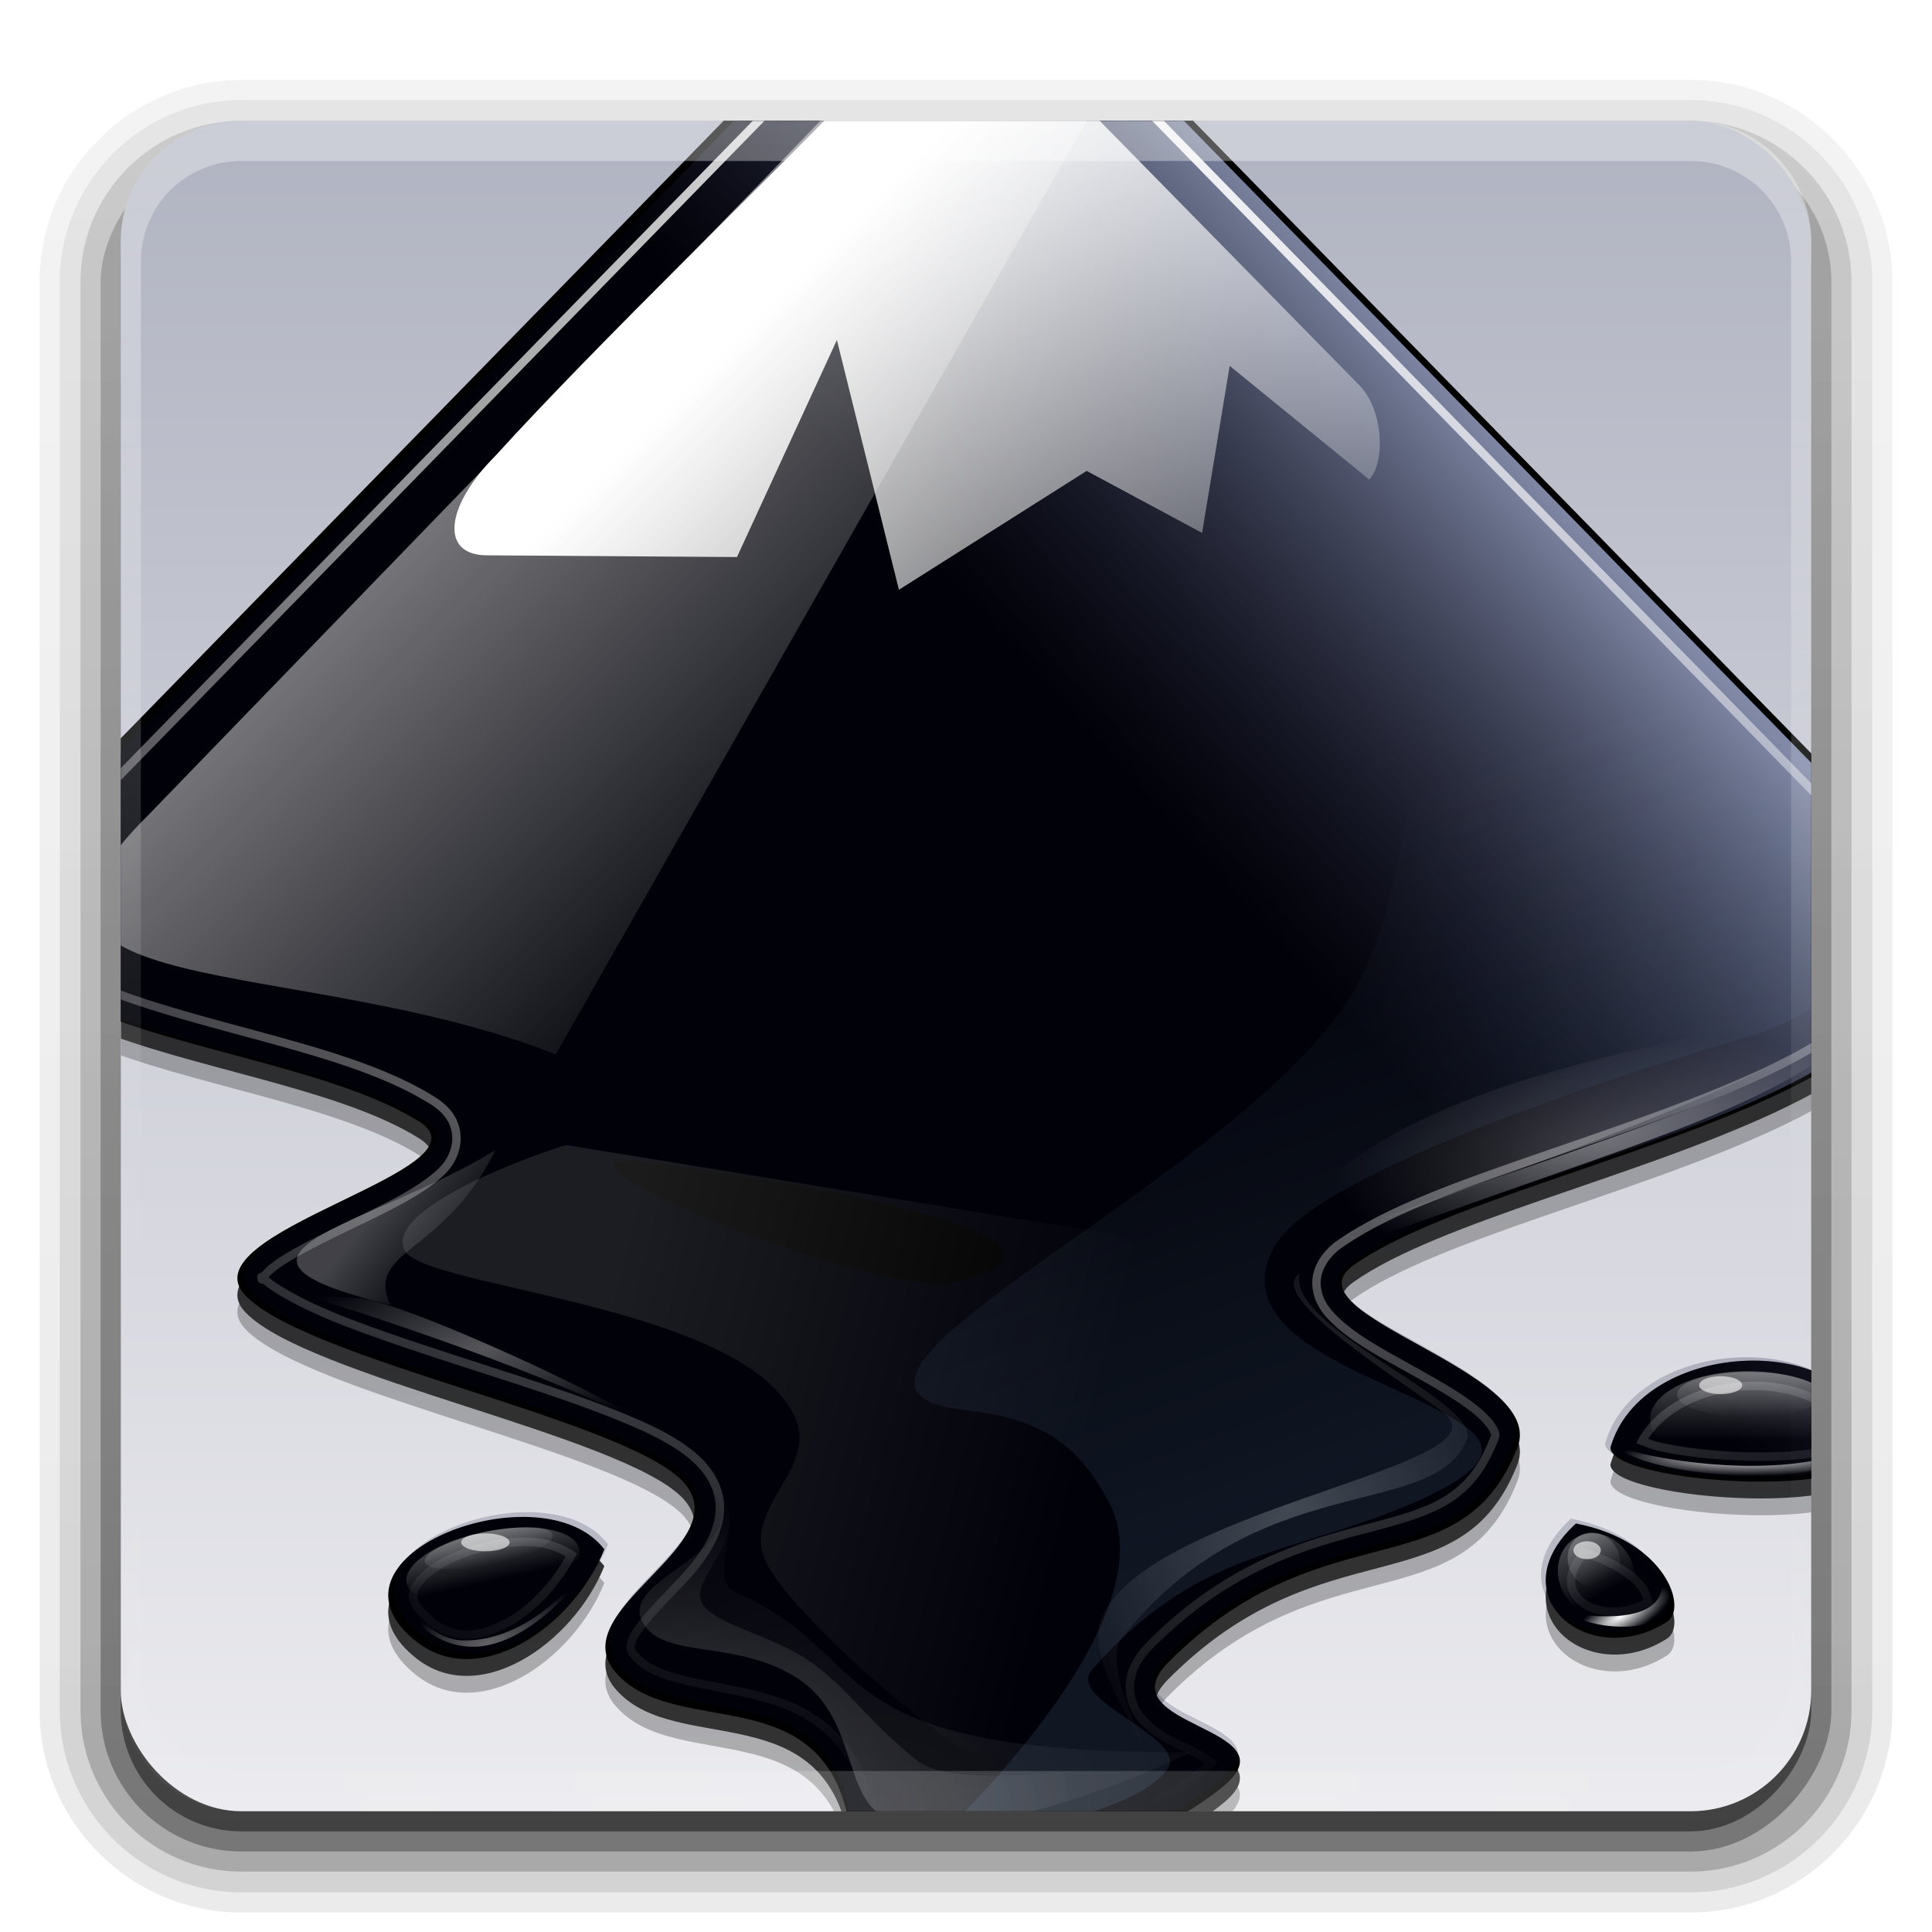 <?xml version="1.0" encoding="UTF-8" standalone="no"?>
<!-- Created with Inkscape (http://www.inkscape.org/) -->

<svg
   xmlns:dc="http://purl.org/dc/elements/1.1/"
   xmlns:cc="http://creativecommons.org/ns#"
   xmlns:rdf="http://www.w3.org/1999/02/22-rdf-syntax-ns#"
   xmlns:svg="http://www.w3.org/2000/svg"
   xmlns="http://www.w3.org/2000/svg"
   xmlns:xlink="http://www.w3.org/1999/xlink"
   xmlns:sodipodi="http://sodipodi.sourceforge.net/DTD/sodipodi-0.dtd"
   xmlns:inkscape="http://www.inkscape.org/namespaces/inkscape"
   version="1.0"
   width="96"
   height="96"
   id="svg2408"
   inkscape:version="0.48.0 r9654"
   sodipodi:docname="inkscape.svg"
   inkscape:export-filename="/home/tobias/Desktop/Faenza Fresh/apps/inkscape.png"
   inkscape:export-xdpi="45"
   inkscape:export-ydpi="45">
  <sodipodi:namedview
     pagecolor="#ffffff"
     bordercolor="#666666"
     borderopacity="1"
     objecttolerance="10"
     gridtolerance="10"
     guidetolerance="10"
     inkscape:pageopacity="0"
     inkscape:pageshadow="2"
     inkscape:window-width="767"
     inkscape:window-height="422"
     id="namedview61"
     showgrid="false"
     inkscape:zoom="1.90198"
     inkscape:cx="-45.460644"
     inkscape:cy="66.880769"
     inkscape:window-x="402"
     inkscape:window-y="573"
     inkscape:window-maximized="0"
     inkscape:current-layer="svg2408" />
  <defs
     id="defs2410">
    <linearGradient
       id="linearGradient4085">
      <stop
         id="stop4087"
         style="stop-color:#782121;stop-opacity:1"
         offset="0" />
      <stop
         id="stop4089"
         style="stop-color:#782121;stop-opacity:0"
         offset="1" />
    </linearGradient>
    <linearGradient
       id="linearGradient3694">
      <stop
         id="stop3696"
         style="stop-color:#e6e6e6;stop-opacity:1"
         offset="0" />
      <stop
         id="stop3698"
         style="stop-color:#f5f5f5;stop-opacity:1"
         offset="1" />
    </linearGradient>
    <linearGradient
       id="linearGradient3688">
      <stop
         id="stop3690"
         style="stop-color:#ebebef;stop-opacity:1;"
         offset="0" />
      <stop
         id="stop3692"
         style="stop-color:#b0b3c1;stop-opacity:1;"
         offset="1" />
    </linearGradient>
    <linearGradient
       x1="45.448"
       y1="92.54"
       x2="45.448"
       y2="7.017"
       id="ButtonShadow"
       gradientUnits="userSpaceOnUse"
       gradientTransform="scale(1.006,0.994)">
      <stop
         id="stop3750"
         style="stop-color:#000000;stop-opacity:1"
         offset="0" />
      <stop
         id="stop3752"
         style="stop-color:#000000;stop-opacity:0.588"
         offset="1" />
    </linearGradient>
    <linearGradient
       id="linearGradient3737">
      <stop
         id="stop3739"
         style="stop-color:#ffffff;stop-opacity:1"
         offset="0" />
      <stop
         id="stop3741"
         style="stop-color:#ffffff;stop-opacity:0"
         offset="1" />
    </linearGradient>
    <filter
       color-interpolation-filters="sRGB"
       id="filter3174">
      <feGaussianBlur
         id="feGaussianBlur3176"
         stdDeviation="1.71" />
    </filter>
    <linearGradient
       x1="36.357"
       y1="6"
       x2="36.357"
       y2="63.893"
       id="linearGradient3188"
       xlink:href="#linearGradient3737"
       gradientUnits="userSpaceOnUse" />
    <filter
       x="-0.192"
       y="-0.192"
       width="1.384"
       height="1.384"
       color-interpolation-filters="sRGB"
       id="filter3794">
      <feGaussianBlur
         id="feGaussianBlur3796"
         stdDeviation="5.28" />
    </filter>
    <linearGradient
       x1="48"
       y1="20.221"
       x2="48"
       y2="138.661"
       id="linearGradient3613"
       xlink:href="#linearGradient3737"
       gradientUnits="userSpaceOnUse" />
    <radialGradient
       cx="48"
       cy="90.172"
       r="42"
       fx="48"
       fy="90.172"
       id="radialGradient3619"
       xlink:href="#linearGradient3737"
       gradientUnits="userSpaceOnUse"
       gradientTransform="matrix(1.157,0,0,0.996,-7.551,0.197)" />
    <clipPath
       id="clipPath3613">
      <rect
         width="84"
         height="84"
         rx="6"
         ry="6"
         x="6"
         y="6"
         id="rect3615"
         style="fill:#ffffff;fill-opacity:1;fill-rule:nonzero;stroke:none" />
    </clipPath>
    <linearGradient
       x1="48"
       y1="90"
       x2="48"
       y2="5.988"
       id="linearGradient3617"
       xlink:href="#linearGradient3688"
       gradientUnits="userSpaceOnUse" />
    <linearGradient
       x1="45.448"
       y1="92.54"
       x2="45.448"
       y2="7.017"
       id="ButtonShadow-0"
       gradientUnits="userSpaceOnUse"
       gradientTransform="matrix(1.006,0,0,0.994,100,0)">
      <stop
         id="stop3750-8"
         style="stop-color:#000000;stop-opacity:1"
         offset="0" />
      <stop
         id="stop3752-5"
         style="stop-color:#000000;stop-opacity:0.588"
         offset="1" />
    </linearGradient>
    <linearGradient
       x1="32.251"
       y1="6.132"
       x2="32.251"
       y2="90.239"
       id="linearGradient3780"
       xlink:href="#ButtonShadow-0"
       gradientUnits="userSpaceOnUse"
       gradientTransform="matrix(1.024,0,0,1.012,-1.143,-98.071)" />
    <linearGradient
       x1="32.251"
       y1="6.132"
       x2="32.251"
       y2="90.239"
       id="linearGradient3772"
       xlink:href="#ButtonShadow-0"
       gradientUnits="userSpaceOnUse"
       gradientTransform="matrix(1.024,0,0,1.012,-1.143,-98.071)" />
    <linearGradient
       x1="32.251"
       y1="6.132"
       x2="32.251"
       y2="90.239"
       id="linearGradient3725"
       xlink:href="#ButtonShadow-0"
       gradientUnits="userSpaceOnUse"
       gradientTransform="matrix(1.024,0,0,1.012,-1.143,-98.071)" />
    <linearGradient
       x1="32.251"
       y1="6.132"
       x2="32.251"
       y2="90.239"
       id="linearGradient3721"
       xlink:href="#ButtonShadow-0"
       gradientUnits="userSpaceOnUse"
       gradientTransform="translate(0,-97)" />
    <linearGradient
       x1="32.251"
       y1="6.132"
       x2="32.251"
       y2="90.239"
       id="linearGradient3026"
       xlink:href="#ButtonShadow-0"
       gradientUnits="userSpaceOnUse"
       gradientTransform="matrix(1.024,0,0,1.012,-1.143,-98.071)" />
    <linearGradient
       x1="-73.494"
       y1="72.699"
       x2="-50.244"
       y2="159.476"
       id="linearGradient4018"
       xlink:href="#linearGradient3694"
       gradientUnits="userSpaceOnUse"
       gradientTransform="matrix(0.591,-0.158,-0.158,-0.591,103.354,108.3)" />
    <linearGradient
       x1="-73.494"
       y1="72.699"
       x2="-50.244"
       y2="159.476"
       id="linearGradient4071"
       xlink:href="#linearGradient3694"
       gradientUnits="userSpaceOnUse"
       gradientTransform="matrix(0.591,-0.158,-0.158,-0.591,103.354,109.3)" />
    <linearGradient
       x1="58"
       y1="19"
       x2="58"
       y2="120"
       id="linearGradient4091"
       xlink:href="#linearGradient4085"
       gradientUnits="userSpaceOnUse" />
    <linearGradient
       gradientTransform="translate(-130.166,-83.353)"
       gradientUnits="userSpaceOnUse"
       xlink:href="#linearGradient10981-3-9"
       id="linearGradient1539"
       y2="144.5"
       x2="153.7"
       y1="217.5"
       x1="180.813" />
    <filter
       color-interpolation-filters="sRGB"
       id="filter10997-7-2">
      <feGaussianBlur
         inkscape:collect="always"
         stdDeviation="2.77"
         id="feGaussianBlur10999-0-7" />
    </filter>
    <linearGradient
       id="linearGradient10981-3-9">
      <stop
         offset="0"
         style="stop-color:#729fcf;stop-opacity:1"
         id="stop10983-2-0" />
      <stop
         offset="1"
         style="stop-color:#729fcf;stop-opacity:0"
         id="stop10985-3-7" />
    </linearGradient>
    <linearGradient
       gradientTransform="matrix(0.493,0,0,0.493,-6,-9.723)"
       gradientUnits="userSpaceOnUse"
       xlink:href="#WhiteTransparent-3"
       id="linearGradient5822-7"
       y2="187.66"
       x2="82.754"
       y1="180.476"
       x1="73.712" />
    <filter
       color-interpolation-filters="sRGB"
       id="filter5845-5">
      <feGaussianBlur
         inkscape:collect="always"
         stdDeviation="1.241"
         id="feGaussianBlur5847-5" />
    </filter>
    <linearGradient
       id="linearGradient5805-9">
      <stop
         offset="0"
         style="stop-color:#ffffff;stop-opacity:1"
         id="stop5807-4" />
      <stop
         offset="1"
         style="stop-color:#ffffff;stop-opacity:0"
         id="stop5809-9" />
    </linearGradient>
    <radialGradient
       gradientTransform="matrix(1.352,0,0,1.718,-63.706,-153.956)"
       gradientUnits="userSpaceOnUse"
       xlink:href="#linearGradient5805-9"
       id="radialGradient5811-3"
       fy="214.551"
       fx="181.227"
       r="22.466"
       cy="214.551"
       cx="181.227" />
    <linearGradient
       id="linearGradient5793-9">
      <stop
         offset="0"
         style="stop-color:#eeeeec;stop-opacity:1"
         id="stop5795-5" />
      <stop
         offset="1"
         style="stop-color:#eeeeec;stop-opacity:0"
         id="stop5797-4" />
    </linearGradient>
    <linearGradient
       gradientTransform="matrix(0.885,0,0,0.885,5.177,9.229)"
       gradientUnits="userSpaceOnUse"
       xlink:href="#linearGradient5793-9"
       id="linearGradient5801-2"
       y2="84.48"
       x2="53.632"
       y1="76.246"
       x1="57.225" />
    <filter
       color-interpolation-filters="sRGB"
       id="filter5983-8"
       x="-0.083"
       width="1.165"
       y="-0.122"
       height="1.245">
      <feGaussianBlur
         inkscape:collect="always"
         stdDeviation="3.687"
         id="feGaussianBlur5985-3" />
    </filter>
    <linearGradient
       id="linearGradient5899-9">
      <stop
         offset="0"
         style="stop-color:#ffffff;stop-opacity:1"
         id="stop5901-9" />
      <stop
         offset="1"
         style="stop-color:#ffffff;stop-opacity:0"
         id="stop5903-3" />
    </linearGradient>
    <linearGradient
       gradientUnits="userSpaceOnUse"
       xlink:href="#linearGradient5899-9"
       id="linearGradient5905-4"
       y2="223.5"
       x2="153.5"
       y1="208.164"
       x1="95.5" />
    <filter
       color-interpolation-filters="sRGB"
       id="filter9298-4">
      <feGaussianBlur
         inkscape:collect="always"
         stdDeviation="0.326"
         id="feGaussianBlur9300-4" />
    </filter>
    <linearGradient
       id="linearGradient9286-3">
      <stop
         offset="0"
         style="stop-color:#ffffff;stop-opacity:1"
         id="stop9288-9" />
      <stop
         offset="1"
         style="stop-color:#ffffff;stop-opacity:0"
         id="stop9290-2" />
    </linearGradient>
    <radialGradient
       gradientTransform="matrix(1.722,0,0,1.695,-49.395,-14.078)"
       gradientUnits="userSpaceOnUse"
       xlink:href="#linearGradient9286-3"
       id="radialGradient11553-3"
       fy="21.226"
       fx="68.4"
       r="54.783"
       cy="21.226"
       cx="68.4" />
    <filter
       color-interpolation-filters="sRGB"
       id="filter9068-2"
       x="-0.076"
       width="1.152"
       y="-0.166"
       height="1.331">
      <feGaussianBlur
         inkscape:collect="always"
         stdDeviation="0.665"
         id="feGaussianBlur9070-7" />
    </filter>
    <linearGradient
       id="linearGradient9040-4">
      <stop
         offset="0"
         style="stop-color:#ffffff;stop-opacity:1"
         id="stop9042-3" />
      <stop
         offset="1"
         style="stop-color:#ffffff;stop-opacity:0"
         id="stop9044-7" />
    </linearGradient>
    <radialGradient
       gradientTransform="matrix(1.185,-0.328,0.123,0.443,-45.068,152.922)"
       gradientUnits="userSpaceOnUse"
       xlink:href="#linearGradient9040-4"
       id="radialGradient9046-1"
       fy="230.836"
       fx="90.281"
       r="10.469"
       cy="230.836"
       cx="90.281" />
    <linearGradient
       gradientUnits="userSpaceOnUse"
       xlink:href="#linearGradient8866-0"
       id="linearGradient9025-1"
       y2="200.071"
       x2="231.376"
       y1="195.621"
       x1="231.376" />
    <linearGradient
       gradientUnits="userSpaceOnUse"
       xlink:href="#linearGradient8866-0"
       id="linearGradient9023-6"
       y2="201.5"
       x2="231.75"
       y1="195.188"
       x1="231.625" />
    <linearGradient
       id="linearGradient8998-5">
      <stop
         offset="0"
         style="stop-color:#ffffff;stop-opacity:0.33"
         id="stop9000-9" />
      <stop
         offset="1"
         style="stop-color:#ffffff;stop-opacity:0"
         id="stop9002-5" />
    </linearGradient>
    <radialGradient
       gradientTransform="matrix(1,0,0,0.407,0,115.76)"
       gradientUnits="userSpaceOnUse"
       xlink:href="#linearGradient8998-5"
       id="radialGradient9004-6"
       fy="187.869"
       fx="89.875"
       r="22.75"
       cy="187.869"
       cx="89.875" />
    <radialGradient
       gradientTransform="matrix(1,0,0,0.148,0,174.569)"
       gradientUnits="userSpaceOnUse"
       xlink:href="#linearGradient8916-4"
       id="radialGradient8994-0"
       fy="204.832"
       fx="228.219"
       r="14.094"
       cy="204.832"
       cx="228.219" />
    <linearGradient
       gradientUnits="userSpaceOnUse"
       xlink:href="#linearGradient8866-0"
       id="linearGradient8992-2"
       y2="200.071"
       x2="231.376"
       y1="195.621"
       x1="231.376" />
    <linearGradient
       gradientUnits="userSpaceOnUse"
       xlink:href="#linearGradient8866-0"
       id="linearGradient8990-4"
       y2="201.5"
       x2="231.75"
       y1="195.188"
       x1="231.625" />
    <filter
       color-interpolation-filters="sRGB"
       id="filter8980-1"
       x="-0.07"
       width="1.14"
       y="-0.473"
       height="1.946">
      <feGaussianBlur
         inkscape:collect="always"
         stdDeviation="0.821"
         id="feGaussianBlur8982-9" />
    </filter>
    <linearGradient
       id="linearGradient8916-4">
      <stop
         offset="0"
         style="stop-color:#ffffff;stop-opacity:1"
         id="stop8918-9" />
      <stop
         offset="1"
         style="stop-color:#ffffff;stop-opacity:0"
         id="stop8920-9" />
    </linearGradient>
    <radialGradient
       gradientTransform="matrix(1,0,0,0.148,0,174.569)"
       gradientUnits="userSpaceOnUse"
       xlink:href="#linearGradient8916-4"
       id="radialGradient8922-9"
       fy="204.832"
       fx="228.219"
       r="14.094"
       cy="204.832"
       cx="228.219" />
    <filter
       color-interpolation-filters="sRGB"
       id="filter8906-3"
       x="-0.085"
       width="1.171"
       y="-0.278"
       height="1.556">
      <feGaussianBlur
         inkscape:collect="always"
         stdDeviation="0.565"
         id="feGaussianBlur8908-7" />
    </filter>
    <linearGradient
       gradientUnits="userSpaceOnUse"
       xlink:href="#linearGradient8866-0"
       id="linearGradient8910-3"
       y2="200.071"
       x2="231.376"
       y1="195.621"
       x1="231.376" />
    <linearGradient
       id="linearGradient8866-0">
      <stop
         offset="0"
         style="stop-color:#ffffff;stop-opacity:1"
         id="stop8868-3" />
      <stop
         offset="1"
         style="stop-color:#ffffff;stop-opacity:0"
         id="stop8870-0" />
    </linearGradient>
    <linearGradient
       gradientUnits="userSpaceOnUse"
       xlink:href="#linearGradient8866-0"
       id="linearGradient8912-9"
       y2="201.5"
       x2="231.75"
       y1="195.188"
       x1="231.625" />
    <filter
       color-interpolation-filters="sRGB"
       id="filter8764-9"
       x="-0.074"
       width="1.149"
       y="-0.175"
       height="1.351">
      <feGaussianBlur
         inkscape:collect="always"
         stdDeviation="2.12"
         id="feGaussianBlur8766-2" />
    </filter>
    <radialGradient
       gradientTransform="matrix(1,0,0,0.423,0,97.164)"
       gradientUnits="userSpaceOnUse"
       xlink:href="#linearGradient8738-4"
       id="radialGradient8768-6"
       fy="182.082"
       fx="217.5"
       r="34.25"
       cy="182.082"
       cx="217.5" />
    <linearGradient
       id="linearGradient8738-4">
      <stop
         offset="0"
         style="stop-color:#ffffff;stop-opacity:1"
         id="stop8740-8" />
      <stop
         offset="1"
         style="stop-color:#ffffff;stop-opacity:0"
         id="stop8742-4" />
    </linearGradient>
    <radialGradient
       gradientTransform="matrix(1,0,0,0.423,0,97.164)"
       gradientUnits="userSpaceOnUse"
       xlink:href="#linearGradient8738-4"
       id="radialGradient8744-9"
       fy="168.5"
       fx="210.25"
       r="34.25"
       cy="168.5"
       cx="210.25" />
    <filter
       color-interpolation-filters="sRGB"
       id="filter8732-3"
       x="-0.078"
       width="1.156"
       y="-0.114"
       height="1.228">
      <feGaussianBlur
         inkscape:collect="always"
         stdDeviation="1.958"
         id="feGaussianBlur8734-5" />
    </filter>
    <radialGradient
       gradientTransform="matrix(2.003,0,0,1.341,-132.875,-95.166)"
       gradientUnits="userSpaceOnUse"
       xlink:href="#linearGradient8568-7"
       id="radialGradient8574-0"
       fy="251.994"
       fx="132.444"
       r="30.6"
       cy="251.994"
       cx="132.444" />
    <linearGradient
       id="linearGradient8568-7">
      <stop
         offset="0"
         style="stop-color:#ffffff;stop-opacity:1"
         id="stop8570-9" />
      <stop
         offset="1"
         style="stop-color:#ffffff;stop-opacity:0"
         id="stop8572-1" />
    </linearGradient>
    <radialGradient
       gradientTransform="matrix(1.57,0,0,1.051,-75.5,-22.096)"
       gradientUnits="userSpaceOnUse"
       xlink:href="#linearGradient8568-7"
       id="radialGradient9177-1"
       fy="250.897"
       fx="116.31"
       r="30.6"
       cy="250.897"
       cx="116.31" />
    <linearGradient
       gradientUnits="userSpaceOnUse"
       xlink:href="#WhiteTransparent-3"
       id="IcecapTip-0"
       y2="50"
       x2="90"
       y1="20"
       x1="60" />
    <linearGradient
       gradientUnits="userSpaceOnUse"
       id="WhiteTransparent-3">
      <stop
         offset="0"
         style="stop-color:#ffffff;stop-opacity:1"
         id="stop7606-1" />
      <stop
         offset="1"
         style="stop-color:#ffffff;stop-opacity:0"
         id="stop7608-8" />
    </linearGradient>
    <linearGradient
       gradientTransform="matrix(1.009,0,0,1.009,-0.389,-0.383)"
       gradientUnits="userSpaceOnUse"
       xlink:href="#WhiteTransparent-3"
       id="shinySpecular-0"
       y2="60"
       x2="58"
       y1="35"
       x1="33" />
    <filter
       color-interpolation-filters="sRGB"
       id="filter8490-0">
      <feGaussianBlur
         inkscape:collect="always"
         stdDeviation="2.416"
         id="feGaussianBlur8492-5" />
    </filter>
    <clipPath
       id="clipPath9086-1">
      <use
         xlink:href="#outline1"
         height="300"
         width="400"
         y="0"
         x="0"
         style="opacity:0.25;fill:#ffffff;fill-opacity:1"
         id="use9088-0"
         transform="translate(1.0095461e-6,0)" />
    </clipPath>
    <linearGradient
       gradientUnits="userSpaceOnUse"
       id="linearGradient5785-8">
      <stop
         offset="0"
         style="stop-color:#c0cdf9;stop-opacity:1"
         id="stop5787-7" />
      <stop
         offset="1"
         style="stop-color:#07092d;stop-opacity:0.288"
         id="stop5789-3" />
    </linearGradient>
    <linearGradient
       gradientUnits="userSpaceOnUse"
       xlink:href="#linearGradient5785-8"
       id="linearGradient9175-3"
       y2="40"
       x2="60"
       y1="20"
       x1="82.119" />
    <filter
       color-interpolation-filters="sRGB"
       id="filter6031-0">
      <feGaussianBlur
         inkscape:collect="always"
         stdDeviation="3.49"
         id="feGaussianBlur6033-8" />
    </filter>
    <filter
       color-interpolation-filters="sRGB"
       id="filter6017-3">
      <feGaussianBlur
         inkscape:collect="always"
         stdDeviation="0.805"
         id="feGaussianBlur6019-9" />
    </filter>
    <filter
       color-interpolation-filters="sRGB"
       id="filter8490">
      <feGaussianBlur
         inkscape:collect="always"
         stdDeviation="2.416"
         id="feGaussianBlur8492" />
    </filter>
    <linearGradient
       gradientUnits="userSpaceOnUse"
       id="linearGradient5785">
      <stop
         offset="0"
         style="stop-color:#c0cdf9;stop-opacity:1"
         id="stop5787" />
      <stop
         offset="1"
         style="stop-color:#07092d;stop-opacity:0.288"
         id="stop5789" />
    </linearGradient>
    <linearGradient
       gradientUnits="userSpaceOnUse"
       xlink:href="#linearGradient5785"
       id="linearGradient9175"
       y2="40"
       x2="60"
       y1="20"
       x1="82.119" />
    <clipPath
       id="clipoutline1">
      <path
         id="outline1"
         d="M 54.1,12.5 12.9,54.7 C -2.7,70.3 23,69 32.3,74.9 36.6,77.7 18.5,81.3 22.2,85 c 3.6,3.7 21.7,7.1 25.3,10.7 3.6,3.7 -7.3,7.6 -3.7,11.3 3.5,3.7 11.9,0.2 13.4,8.6 1.1,6.2 15.4,3.1 21.8,-2.2 4,-3.4 -6.9,-3.4 -3.3,-7.1 9,-9.1 17,-4.1 20.3,-12.5 1.8,-4.5 -13.6,-7.7 -9.5,-10.6 9.8,-6.9 45.8,-10.4 29.2,-27 L 73,12.5 c -5.3,-5 -14,-5 -18.9,0 z m -9.9,64.7 c 0.9,0 30.8,4 19.3,7.1 -4.4,1.2 -24.6,-7.1 -19.3,-7.1 z m 57.2,16.6 c 0,2.1 16.3,3.3 15.4,-0.5 -1.3,-6.4 -13.6,-5.9 -15.4,0.5 z m -69.5,11.1 c 3.7,3.2 9.3,-0.7 11.1,-5.2 -3.6,-4.7 -16.9,0.3 -11.1,5.2 z m 67.5,-6.7 c -4.6,4.2 0.8,8.6 5.3,5.7 1.2,-0.8 -0.1,-4.7 -5.3,-5.7 z" />
    </clipPath>
    <linearGradient
       gradientUnits="userSpaceOnUse"
       xlink:href="#WhiteTransparent"
       id="sideSpecular"
       y2="40"
       x2="60"
       y1="20"
       x1="80" />
    <linearGradient
       gradientUnits="userSpaceOnUse"
       xlink:href="#WhiteTransparent"
       id="liquidSpecular"
       y2="76"
       x2="0"
       y1="128"
       x1="0" />
    <linearGradient
       gradientUnits="userSpaceOnUse"
       id="WhiteTransparent">
      <stop
         offset="0"
         style="stop-color:#ffffff;stop-opacity:1"
         id="stop7" />
      <stop
         offset="1"
         style="stop-color:#ffffff;stop-opacity:0"
         id="stop9" />
    </linearGradient>
    <linearGradient
       inkscape:collect="always"
       xlink:href="#linearGradient5785-8"
       id="linearGradient3372"
       gradientUnits="userSpaceOnUse"
       x1="82.119"
       y1="20"
       x2="60"
       y2="40" />
    <linearGradient
       inkscape:collect="always"
       xlink:href="#WhiteTransparent-3"
       id="linearGradient3374"
       gradientUnits="userSpaceOnUse"
       gradientTransform="matrix(1.009,0,0,1.009,-0.389,-0.383)"
       x1="33"
       y1="35"
       x2="58"
       y2="60" />
    <radialGradient
       inkscape:collect="always"
       xlink:href="#linearGradient8568-7"
       id="radialGradient3378"
       gradientUnits="userSpaceOnUse"
       gradientTransform="matrix(1.57,0,0,1.051,-75.5,-22.096)"
       cx="116.31"
       cy="250.897"
       fx="116.31"
       fy="250.897"
       r="30.6" />
    <radialGradient
       inkscape:collect="always"
       xlink:href="#linearGradient8568-7"
       id="radialGradient3380"
       gradientUnits="userSpaceOnUse"
       gradientTransform="matrix(2.003,0,0,1.341,-132.875,-95.166)"
       cx="132.444"
       cy="251.994"
       fx="132.444"
       fy="251.994"
       r="30.6" />
    <radialGradient
       inkscape:collect="always"
       xlink:href="#linearGradient8738-4"
       id="radialGradient3382"
       gradientUnits="userSpaceOnUse"
       gradientTransform="matrix(1,0,0,0.423,0,97.164)"
       cx="210.25"
       cy="168.5"
       fx="210.25"
       fy="168.5"
       r="34.25" />
    <radialGradient
       inkscape:collect="always"
       xlink:href="#linearGradient8738-4"
       id="radialGradient3384"
       gradientUnits="userSpaceOnUse"
       gradientTransform="matrix(1,0,0,0.423,0,97.164)"
       cx="217.5"
       cy="182.082"
       fx="217.5"
       fy="182.082"
       r="34.25" />
    <linearGradient
       inkscape:collect="always"
       xlink:href="#linearGradient8866-0"
       id="linearGradient3386"
       gradientUnits="userSpaceOnUse"
       x1="231.625"
       y1="195.188"
       x2="231.75"
       y2="201.5" />
    <linearGradient
       inkscape:collect="always"
       xlink:href="#linearGradient8866-0"
       id="linearGradient3388"
       gradientUnits="userSpaceOnUse"
       x1="231.376"
       y1="195.621"
       x2="231.376"
       y2="200.071" />
    <radialGradient
       inkscape:collect="always"
       xlink:href="#linearGradient8916-4"
       id="radialGradient3390"
       gradientUnits="userSpaceOnUse"
       gradientTransform="matrix(1,0,0,0.148,0,174.569)"
       cx="228.219"
       cy="204.832"
       fx="228.219"
       fy="204.832"
       r="14.094" />
    <linearGradient
       inkscape:collect="always"
       xlink:href="#linearGradient8866-0"
       id="linearGradient3392"
       gradientUnits="userSpaceOnUse"
       x1="231.625"
       y1="195.188"
       x2="231.75"
       y2="201.5" />
    <linearGradient
       inkscape:collect="always"
       xlink:href="#linearGradient8866-0"
       id="linearGradient3394"
       gradientUnits="userSpaceOnUse"
       x1="231.376"
       y1="195.621"
       x2="231.376"
       y2="200.071" />
    <radialGradient
       inkscape:collect="always"
       xlink:href="#linearGradient8916-4"
       id="radialGradient3396"
       gradientUnits="userSpaceOnUse"
       gradientTransform="matrix(1,0,0,0.148,0,174.569)"
       cx="228.219"
       cy="204.832"
       fx="228.219"
       fy="204.832"
       r="14.094" />
    <radialGradient
       inkscape:collect="always"
       xlink:href="#linearGradient8998-5"
       id="radialGradient3398"
       gradientUnits="userSpaceOnUse"
       gradientTransform="matrix(1,0,0,0.407,0,115.76)"
       cx="89.875"
       cy="187.869"
       fx="89.875"
       fy="187.869"
       r="22.75" />
    <linearGradient
       inkscape:collect="always"
       xlink:href="#linearGradient8866-0"
       id="linearGradient3400"
       gradientUnits="userSpaceOnUse"
       x1="231.625"
       y1="195.188"
       x2="231.75"
       y2="201.5" />
    <linearGradient
       inkscape:collect="always"
       xlink:href="#linearGradient8866-0"
       id="linearGradient3402"
       gradientUnits="userSpaceOnUse"
       x1="231.376"
       y1="195.621"
       x2="231.376"
       y2="200.071" />
    <radialGradient
       inkscape:collect="always"
       xlink:href="#linearGradient9040-4"
       id="radialGradient3404"
       gradientUnits="userSpaceOnUse"
       gradientTransform="matrix(1.185,-0.328,0.123,0.443,-45.068,152.922)"
       cx="90.281"
       cy="230.836"
       fx="90.281"
       fy="230.836"
       r="10.469" />
    <radialGradient
       inkscape:collect="always"
       xlink:href="#linearGradient9286-3"
       id="radialGradient3406"
       gradientUnits="userSpaceOnUse"
       gradientTransform="matrix(1.722,0,0,1.695,-49.395,-14.078)"
       cx="68.4"
       cy="21.226"
       fx="68.4"
       fy="21.226"
       r="54.783" />
    <linearGradient
       inkscape:collect="always"
       xlink:href="#linearGradient5899-9"
       id="linearGradient3408"
       gradientUnits="userSpaceOnUse"
       x1="95.5"
       y1="208.164"
       x2="153.5"
       y2="223.5" />
    <radialGradient
       inkscape:collect="always"
       xlink:href="#linearGradient5805-9"
       id="radialGradient3412"
       gradientUnits="userSpaceOnUse"
       gradientTransform="matrix(1.352,0,0,1.718,-63.706,-153.956)"
       cx="181.227"
       cy="214.551"
       fx="181.227"
       fy="214.551"
       r="22.466" />
    <linearGradient
       inkscape:collect="always"
       xlink:href="#WhiteTransparent-3"
       id="linearGradient3414"
       gradientUnits="userSpaceOnUse"
       gradientTransform="matrix(0.493,0,0,0.493,-6,-9.723)"
       x1="73.712"
       y1="180.476"
       x2="82.754"
       y2="187.66" />
    <linearGradient
       inkscape:collect="always"
       xlink:href="#linearGradient10981-3-9"
       id="linearGradient3416"
       gradientUnits="userSpaceOnUse"
       gradientTransform="translate(-130.166,-83.353)"
       x1="180.813"
       y1="217.5"
       x2="153.7"
       y2="144.5" />
    <linearGradient
       inkscape:collect="always"
       xlink:href="#WhiteTransparent-3"
       id="linearGradient3418"
       gradientUnits="userSpaceOnUse"
       x1="60"
       y1="20"
       x2="90"
       y2="50" />
    <linearGradient
       inkscape:collect="always"
       xlink:href="#linearGradient5785-8"
       id="linearGradient3484"
       gradientUnits="userSpaceOnUse"
       x1="82.119"
       y1="20"
       x2="60"
       y2="40" />
    <clipPath
       clipPathUnits="userSpaceOnUse"
       id="clipPath3530">
      <rect
         style="fill:url(#linearGradient3534);fill-opacity:1;fill-rule:nonzero;stroke:none"
         id="rect3532"
         y="-16.85"
         x="14.745"
         ry="6.315"
         rx="6.315"
         height="88.406"
         width="88.406" />
    </clipPath>
    <linearGradient
       inkscape:collect="always"
       xlink:href="#linearGradient3688"
       id="linearGradient3534"
       gradientUnits="userSpaceOnUse"
       x1="48"
       y1="90"
       x2="48"
       y2="5.988"
       gradientTransform="matrix(1.052,0,0,1.052,8.43,-23.165)" />
    <linearGradient
       inkscape:collect="always"
       xlink:href="#linearGradient5785-8"
       id="linearGradient3569"
       gradientUnits="userSpaceOnUse"
       x1="82.119"
       y1="20"
       x2="60"
       y2="40" />
    <linearGradient
       inkscape:collect="always"
       xlink:href="#WhiteTransparent-3"
       id="linearGradient3571"
       gradientUnits="userSpaceOnUse"
       gradientTransform="matrix(1.009,0,0,1.009,-0.389,-0.383)"
       x1="33"
       y1="35"
       x2="58"
       y2="60" />
    <linearGradient
       inkscape:collect="always"
       xlink:href="#WhiteTransparent-3"
       id="linearGradient3573"
       gradientUnits="userSpaceOnUse"
       x1="60"
       y1="20"
       x2="90"
       y2="50" />
    <radialGradient
       inkscape:collect="always"
       xlink:href="#linearGradient8568-7"
       id="radialGradient3575"
       gradientUnits="userSpaceOnUse"
       gradientTransform="matrix(1.57,0,0,1.051,-75.5,-22.096)"
       cx="116.31"
       cy="250.897"
       fx="116.31"
       fy="250.897"
       r="30.6" />
    <radialGradient
       inkscape:collect="always"
       xlink:href="#linearGradient8568-7"
       id="radialGradient3577"
       gradientUnits="userSpaceOnUse"
       gradientTransform="matrix(2.003,0,0,1.341,-132.875,-95.166)"
       cx="132.444"
       cy="251.994"
       fx="132.444"
       fy="251.994"
       r="30.6" />
    <radialGradient
       inkscape:collect="always"
       xlink:href="#linearGradient8738-4"
       id="radialGradient3579"
       gradientUnits="userSpaceOnUse"
       gradientTransform="matrix(1,0,0,0.423,0,97.164)"
       cx="210.25"
       cy="168.5"
       fx="210.25"
       fy="168.5"
       r="34.25" />
    <radialGradient
       inkscape:collect="always"
       xlink:href="#linearGradient8738-4"
       id="radialGradient3581"
       gradientUnits="userSpaceOnUse"
       gradientTransform="matrix(1,0,0,0.423,0,97.164)"
       cx="217.5"
       cy="182.082"
       fx="217.5"
       fy="182.082"
       r="34.25" />
    <linearGradient
       inkscape:collect="always"
       xlink:href="#linearGradient8866-0"
       id="linearGradient3583"
       gradientUnits="userSpaceOnUse"
       x1="231.625"
       y1="195.188"
       x2="231.75"
       y2="201.5" />
    <linearGradient
       inkscape:collect="always"
       xlink:href="#linearGradient8866-0"
       id="linearGradient3585"
       gradientUnits="userSpaceOnUse"
       x1="231.376"
       y1="195.621"
       x2="231.376"
       y2="200.071" />
    <radialGradient
       inkscape:collect="always"
       xlink:href="#linearGradient8916-4"
       id="radialGradient3587"
       gradientUnits="userSpaceOnUse"
       gradientTransform="matrix(1,0,0,0.148,0,174.569)"
       cx="228.219"
       cy="204.832"
       fx="228.219"
       fy="204.832"
       r="14.094" />
    <linearGradient
       inkscape:collect="always"
       xlink:href="#linearGradient8866-0"
       id="linearGradient3589"
       gradientUnits="userSpaceOnUse"
       x1="231.625"
       y1="195.188"
       x2="231.75"
       y2="201.5" />
    <linearGradient
       inkscape:collect="always"
       xlink:href="#linearGradient8866-0"
       id="linearGradient3591"
       gradientUnits="userSpaceOnUse"
       x1="231.376"
       y1="195.621"
       x2="231.376"
       y2="200.071" />
    <radialGradient
       inkscape:collect="always"
       xlink:href="#linearGradient8916-4"
       id="radialGradient3593"
       gradientUnits="userSpaceOnUse"
       gradientTransform="matrix(1,0,0,0.148,0,174.569)"
       cx="228.219"
       cy="204.832"
       fx="228.219"
       fy="204.832"
       r="14.094" />
    <radialGradient
       inkscape:collect="always"
       xlink:href="#linearGradient8998-5"
       id="radialGradient3595"
       gradientUnits="userSpaceOnUse"
       gradientTransform="matrix(1,0,0,0.407,0,115.76)"
       cx="89.875"
       cy="187.869"
       fx="89.875"
       fy="187.869"
       r="22.75" />
    <linearGradient
       inkscape:collect="always"
       xlink:href="#linearGradient8866-0"
       id="linearGradient3597"
       gradientUnits="userSpaceOnUse"
       x1="231.625"
       y1="195.188"
       x2="231.75"
       y2="201.5" />
    <linearGradient
       inkscape:collect="always"
       xlink:href="#linearGradient8866-0"
       id="linearGradient3599"
       gradientUnits="userSpaceOnUse"
       x1="231.376"
       y1="195.621"
       x2="231.376"
       y2="200.071" />
    <radialGradient
       inkscape:collect="always"
       xlink:href="#linearGradient9040-4"
       id="radialGradient3601"
       gradientUnits="userSpaceOnUse"
       gradientTransform="matrix(1.185,-0.328,0.123,0.443,-45.068,152.922)"
       cx="90.281"
       cy="230.836"
       fx="90.281"
       fy="230.836"
       r="10.469" />
    <radialGradient
       inkscape:collect="always"
       xlink:href="#linearGradient9286-3"
       id="radialGradient3603"
       gradientUnits="userSpaceOnUse"
       gradientTransform="matrix(1.722,0,0,1.695,-49.395,-14.078)"
       cx="68.4"
       cy="21.226"
       fx="68.4"
       fy="21.226"
       r="54.783" />
    <linearGradient
       inkscape:collect="always"
       xlink:href="#linearGradient5899-9"
       id="linearGradient3605"
       gradientUnits="userSpaceOnUse"
       x1="95.5"
       y1="208.164"
       x2="153.5"
       y2="223.5" />
    <radialGradient
       inkscape:collect="always"
       xlink:href="#linearGradient5805-9"
       id="radialGradient3607"
       gradientUnits="userSpaceOnUse"
       gradientTransform="matrix(1.352,0,0,1.718,-63.706,-153.956)"
       cx="181.227"
       cy="214.551"
       fx="181.227"
       fy="214.551"
       r="22.466" />
    <linearGradient
       inkscape:collect="always"
       xlink:href="#WhiteTransparent-3"
       id="linearGradient3609"
       gradientUnits="userSpaceOnUse"
       gradientTransform="matrix(0.493,0,0,0.493,-6,-9.723)"
       x1="73.712"
       y1="180.476"
       x2="82.754"
       y2="187.66" />
    <linearGradient
       inkscape:collect="always"
       xlink:href="#linearGradient10981-3-9"
       id="linearGradient3611"
       gradientUnits="userSpaceOnUse"
       gradientTransform="translate(-130.166,-83.353)"
       x1="180.813"
       y1="217.5"
       x2="153.7"
       y2="144.5" />
    <linearGradient
       inkscape:collect="always"
       xlink:href="#linearGradient5785-8"
       id="linearGradient4858"
       gradientUnits="userSpaceOnUse"
       x1="82.119"
       y1="20"
       x2="60"
       y2="40" />
    <linearGradient
       inkscape:collect="always"
       xlink:href="#WhiteTransparent-3"
       id="linearGradient4860"
       gradientUnits="userSpaceOnUse"
       gradientTransform="matrix(1.009,0,0,1.009,-0.389,-0.383)"
       x1="33"
       y1="35"
       x2="58"
       y2="60" />
    <linearGradient
       inkscape:collect="always"
       xlink:href="#WhiteTransparent-3"
       id="linearGradient4862"
       gradientUnits="userSpaceOnUse"
       x1="60"
       y1="20"
       x2="90"
       y2="50" />
    <radialGradient
       inkscape:collect="always"
       xlink:href="#linearGradient8568-7"
       id="radialGradient4864"
       gradientUnits="userSpaceOnUse"
       gradientTransform="matrix(1.57,0,0,1.051,-75.5,-22.096)"
       cx="116.31"
       cy="250.897"
       fx="116.31"
       fy="250.897"
       r="30.6" />
    <radialGradient
       inkscape:collect="always"
       xlink:href="#linearGradient8568-7"
       id="radialGradient4866"
       gradientUnits="userSpaceOnUse"
       gradientTransform="matrix(2.003,0,0,1.341,-132.875,-95.166)"
       cx="132.444"
       cy="251.994"
       fx="132.444"
       fy="251.994"
       r="30.6" />
    <radialGradient
       inkscape:collect="always"
       xlink:href="#linearGradient8738-4"
       id="radialGradient4868"
       gradientUnits="userSpaceOnUse"
       gradientTransform="matrix(1,0,0,0.423,0,97.164)"
       cx="210.25"
       cy="168.5"
       fx="210.25"
       fy="168.5"
       r="34.25" />
    <radialGradient
       inkscape:collect="always"
       xlink:href="#linearGradient8738-4"
       id="radialGradient4870"
       gradientUnits="userSpaceOnUse"
       gradientTransform="matrix(1,0,0,0.423,0,97.164)"
       cx="217.5"
       cy="182.082"
       fx="217.5"
       fy="182.082"
       r="34.25" />
    <linearGradient
       inkscape:collect="always"
       xlink:href="#linearGradient8866-0"
       id="linearGradient4872"
       gradientUnits="userSpaceOnUse"
       x1="231.625"
       y1="195.188"
       x2="231.75"
       y2="201.5" />
    <linearGradient
       inkscape:collect="always"
       xlink:href="#linearGradient8866-0"
       id="linearGradient4874"
       gradientUnits="userSpaceOnUse"
       x1="231.376"
       y1="195.621"
       x2="231.376"
       y2="200.071" />
    <radialGradient
       inkscape:collect="always"
       xlink:href="#linearGradient8916-4"
       id="radialGradient4876"
       gradientUnits="userSpaceOnUse"
       gradientTransform="matrix(1,0,0,0.148,0,174.569)"
       cx="228.219"
       cy="204.832"
       fx="228.219"
       fy="204.832"
       r="14.094" />
    <linearGradient
       inkscape:collect="always"
       xlink:href="#linearGradient8866-0"
       id="linearGradient4878"
       gradientUnits="userSpaceOnUse"
       x1="231.625"
       y1="195.188"
       x2="231.75"
       y2="201.5" />
    <linearGradient
       inkscape:collect="always"
       xlink:href="#linearGradient8866-0"
       id="linearGradient4880"
       gradientUnits="userSpaceOnUse"
       x1="231.376"
       y1="195.621"
       x2="231.376"
       y2="200.071" />
    <radialGradient
       inkscape:collect="always"
       xlink:href="#linearGradient8916-4"
       id="radialGradient4882"
       gradientUnits="userSpaceOnUse"
       gradientTransform="matrix(1,0,0,0.148,0,174.569)"
       cx="228.219"
       cy="204.832"
       fx="228.219"
       fy="204.832"
       r="14.094" />
    <radialGradient
       inkscape:collect="always"
       xlink:href="#linearGradient8998-5"
       id="radialGradient4884"
       gradientUnits="userSpaceOnUse"
       gradientTransform="matrix(1,0,0,0.407,0,115.76)"
       cx="89.875"
       cy="187.869"
       fx="89.875"
       fy="187.869"
       r="22.75" />
    <linearGradient
       inkscape:collect="always"
       xlink:href="#linearGradient8866-0"
       id="linearGradient4886"
       gradientUnits="userSpaceOnUse"
       x1="231.625"
       y1="195.188"
       x2="231.75"
       y2="201.5" />
    <linearGradient
       inkscape:collect="always"
       xlink:href="#linearGradient8866-0"
       id="linearGradient4888"
       gradientUnits="userSpaceOnUse"
       x1="231.376"
       y1="195.621"
       x2="231.376"
       y2="200.071" />
    <radialGradient
       inkscape:collect="always"
       xlink:href="#linearGradient9040-4"
       id="radialGradient4890"
       gradientUnits="userSpaceOnUse"
       gradientTransform="matrix(1.185,-0.328,0.123,0.443,-45.068,152.922)"
       cx="90.281"
       cy="230.836"
       fx="90.281"
       fy="230.836"
       r="10.469" />
    <radialGradient
       inkscape:collect="always"
       xlink:href="#linearGradient9286-3"
       id="radialGradient4892"
       gradientUnits="userSpaceOnUse"
       gradientTransform="matrix(1.722,0,0,1.695,-49.395,-14.078)"
       cx="68.4"
       cy="21.226"
       fx="68.4"
       fy="21.226"
       r="54.783" />
    <linearGradient
       inkscape:collect="always"
       xlink:href="#linearGradient5899-9"
       id="linearGradient4894"
       gradientUnits="userSpaceOnUse"
       x1="95.5"
       y1="208.164"
       x2="153.5"
       y2="223.5" />
    <radialGradient
       inkscape:collect="always"
       xlink:href="#linearGradient5805-9"
       id="radialGradient4896"
       gradientUnits="userSpaceOnUse"
       gradientTransform="matrix(1.352,0,0,1.718,-63.706,-153.956)"
       cx="181.227"
       cy="214.551"
       fx="181.227"
       fy="214.551"
       r="22.466" />
    <linearGradient
       inkscape:collect="always"
       xlink:href="#WhiteTransparent-3"
       id="linearGradient4898"
       gradientUnits="userSpaceOnUse"
       gradientTransform="matrix(0.493,0,0,0.493,-6,-9.723)"
       x1="73.712"
       y1="180.476"
       x2="82.754"
       y2="187.66" />
    <linearGradient
       inkscape:collect="always"
       xlink:href="#linearGradient10981-3-9"
       id="linearGradient4900"
       gradientUnits="userSpaceOnUse"
       gradientTransform="translate(-130.166,-83.353)"
       x1="180.813"
       y1="217.5"
       x2="153.7"
       y2="144.5" />
    <clipPath
       clipPathUnits="userSpaceOnUse"
       id="clipPath4904">
      <rect
         style="fill:url(#linearGradient4908);fill-opacity:1;fill-rule:nonzero;stroke:none"
         id="rect4906"
         y="16.775"
         x="14.929"
         ry="7.01"
         rx="7.01"
         height="98.138"
         width="98.138" />
    </clipPath>
    <linearGradient
       inkscape:collect="always"
       xlink:href="#linearGradient3688"
       id="linearGradient4908"
       gradientUnits="userSpaceOnUse"
       x1="48"
       y1="90"
       x2="48"
       y2="5.988"
       gradientTransform="matrix(1.168,0,0,1.168,7.92,9.765)" />
    <linearGradient
       inkscape:collect="always"
       xlink:href="#linearGradient3688"
       id="linearGradient4910"
       gradientUnits="userSpaceOnUse"
       x1="48"
       y1="90"
       x2="48"
       y2="5.988" />
    <linearGradient
       inkscape:collect="always"
       xlink:href="#linearGradient5785-8"
       id="linearGradient4912"
       gradientUnits="userSpaceOnUse"
       x1="82.119"
       y1="20"
       x2="60"
       y2="40" />
    <linearGradient
       inkscape:collect="always"
       xlink:href="#WhiteTransparent-3"
       id="linearGradient4914"
       gradientUnits="userSpaceOnUse"
       gradientTransform="matrix(1.009,0,0,1.009,-0.389,-0.383)"
       x1="33"
       y1="35"
       x2="58"
       y2="60" />
    <linearGradient
       inkscape:collect="always"
       xlink:href="#WhiteTransparent-3"
       id="linearGradient4916"
       gradientUnits="userSpaceOnUse"
       x1="60"
       y1="20"
       x2="90"
       y2="50" />
    <radialGradient
       inkscape:collect="always"
       xlink:href="#linearGradient8568-7"
       id="radialGradient4918"
       gradientUnits="userSpaceOnUse"
       gradientTransform="matrix(1.57,0,0,1.051,-75.5,-22.096)"
       cx="116.31"
       cy="250.897"
       fx="116.31"
       fy="250.897"
       r="30.6" />
    <radialGradient
       inkscape:collect="always"
       xlink:href="#linearGradient8568-7"
       id="radialGradient4920"
       gradientUnits="userSpaceOnUse"
       gradientTransform="matrix(2.003,0,0,1.341,-132.875,-95.166)"
       cx="132.444"
       cy="251.994"
       fx="132.444"
       fy="251.994"
       r="30.6" />
    <radialGradient
       inkscape:collect="always"
       xlink:href="#linearGradient8738-4"
       id="radialGradient4922"
       gradientUnits="userSpaceOnUse"
       gradientTransform="matrix(1,0,0,0.423,0,97.164)"
       cx="210.25"
       cy="168.5"
       fx="210.25"
       fy="168.5"
       r="34.25" />
    <radialGradient
       inkscape:collect="always"
       xlink:href="#linearGradient8738-4"
       id="radialGradient4924"
       gradientUnits="userSpaceOnUse"
       gradientTransform="matrix(1,0,0,0.423,0,97.164)"
       cx="217.5"
       cy="182.082"
       fx="217.5"
       fy="182.082"
       r="34.25" />
    <linearGradient
       inkscape:collect="always"
       xlink:href="#linearGradient8866-0"
       id="linearGradient4926"
       gradientUnits="userSpaceOnUse"
       x1="231.625"
       y1="195.188"
       x2="231.75"
       y2="201.5" />
    <linearGradient
       inkscape:collect="always"
       xlink:href="#linearGradient8866-0"
       id="linearGradient4928"
       gradientUnits="userSpaceOnUse"
       x1="231.376"
       y1="195.621"
       x2="231.376"
       y2="200.071" />
    <radialGradient
       inkscape:collect="always"
       xlink:href="#linearGradient8916-4"
       id="radialGradient4930"
       gradientUnits="userSpaceOnUse"
       gradientTransform="matrix(1,0,0,0.148,0,174.569)"
       cx="228.219"
       cy="204.832"
       fx="228.219"
       fy="204.832"
       r="14.094" />
    <linearGradient
       inkscape:collect="always"
       xlink:href="#linearGradient8866-0"
       id="linearGradient4932"
       gradientUnits="userSpaceOnUse"
       x1="231.625"
       y1="195.188"
       x2="231.75"
       y2="201.5" />
    <linearGradient
       inkscape:collect="always"
       xlink:href="#linearGradient8866-0"
       id="linearGradient4934"
       gradientUnits="userSpaceOnUse"
       x1="231.376"
       y1="195.621"
       x2="231.376"
       y2="200.071" />
    <radialGradient
       inkscape:collect="always"
       xlink:href="#linearGradient8916-4"
       id="radialGradient4936"
       gradientUnits="userSpaceOnUse"
       gradientTransform="matrix(1,0,0,0.148,0,174.569)"
       cx="228.219"
       cy="204.832"
       fx="228.219"
       fy="204.832"
       r="14.094" />
    <radialGradient
       inkscape:collect="always"
       xlink:href="#linearGradient8998-5"
       id="radialGradient4938"
       gradientUnits="userSpaceOnUse"
       gradientTransform="matrix(1,0,0,0.407,0,115.76)"
       cx="89.875"
       cy="187.869"
       fx="89.875"
       fy="187.869"
       r="22.75" />
    <linearGradient
       inkscape:collect="always"
       xlink:href="#linearGradient8866-0"
       id="linearGradient4940"
       gradientUnits="userSpaceOnUse"
       x1="231.625"
       y1="195.188"
       x2="231.75"
       y2="201.5" />
    <linearGradient
       inkscape:collect="always"
       xlink:href="#linearGradient8866-0"
       id="linearGradient4942"
       gradientUnits="userSpaceOnUse"
       x1="231.376"
       y1="195.621"
       x2="231.376"
       y2="200.071" />
    <radialGradient
       inkscape:collect="always"
       xlink:href="#linearGradient9040-4"
       id="radialGradient4944"
       gradientUnits="userSpaceOnUse"
       gradientTransform="matrix(1.185,-0.328,0.123,0.443,-45.068,152.922)"
       cx="90.281"
       cy="230.836"
       fx="90.281"
       fy="230.836"
       r="10.469" />
    <radialGradient
       inkscape:collect="always"
       xlink:href="#linearGradient9286-3"
       id="radialGradient4946"
       gradientUnits="userSpaceOnUse"
       gradientTransform="matrix(1.722,0,0,1.695,-49.395,-14.078)"
       cx="68.4"
       cy="21.226"
       fx="68.4"
       fy="21.226"
       r="54.783" />
    <linearGradient
       inkscape:collect="always"
       xlink:href="#linearGradient5899-9"
       id="linearGradient4948"
       gradientUnits="userSpaceOnUse"
       x1="95.5"
       y1="208.164"
       x2="153.5"
       y2="223.5" />
    <radialGradient
       inkscape:collect="always"
       xlink:href="#linearGradient5805-9"
       id="radialGradient4950"
       gradientUnits="userSpaceOnUse"
       gradientTransform="matrix(1.352,0,0,1.718,-63.706,-153.956)"
       cx="181.227"
       cy="214.551"
       fx="181.227"
       fy="214.551"
       r="22.466" />
    <linearGradient
       inkscape:collect="always"
       xlink:href="#WhiteTransparent-3"
       id="linearGradient4952"
       gradientUnits="userSpaceOnUse"
       gradientTransform="matrix(0.493,0,0,0.493,-6,-9.723)"
       x1="73.712"
       y1="180.476"
       x2="82.754"
       y2="187.66" />
    <linearGradient
       inkscape:collect="always"
       xlink:href="#linearGradient10981-3-9"
       id="linearGradient4954"
       gradientUnits="userSpaceOnUse"
       gradientTransform="translate(-130.166,-83.353)"
       x1="180.813"
       y1="217.5"
       x2="153.7"
       y2="144.5" />
    <radialGradient
       inkscape:collect="always"
       xlink:href="#linearGradient3737"
       id="radialGradient5055"
       gradientUnits="userSpaceOnUse"
       gradientTransform="matrix(1.157,0,0,0.996,-7.551,0.197)"
       cx="48"
       cy="90.172"
       fx="48"
       fy="90.172"
       r="42" />
    <linearGradient
       inkscape:collect="always"
       xlink:href="#linearGradient3737"
       id="linearGradient5058"
       gradientUnits="userSpaceOnUse"
       x1="36.357"
       y1="6"
       x2="36.357"
       y2="63.893" />
    <linearGradient
       inkscape:collect="always"
       xlink:href="#linearGradient3688"
       id="linearGradient5061"
       gradientUnits="userSpaceOnUse"
       x1="48"
       y1="90"
       x2="48"
       y2="5.988" />
    <linearGradient
       inkscape:collect="always"
       xlink:href="#linearGradient5785-8"
       id="linearGradient5160"
       gradientUnits="userSpaceOnUse"
       x1="82.119"
       y1="20"
       x2="60"
       y2="40" />
  </defs>
  <g
     id="layer2"
     style="display:none">
    <rect
       width="86"
       height="85"
       rx="6"
       ry="6"
       x="5"
       y="7"
       id="rect3745"
       style="opacity:0.9;fill:url(#ButtonShadow);fill-opacity:1;fill-rule:nonzero;stroke:none;filter:url(#filter3174)" />
  </g>
  <g
     id="layer3">
    <path
       d="m 12,-95.031 c -5.511,0 -10.031,4.52 -10.031,10.031 l 0,71 c 0,5.511 4.52,10.031 10.031,10.031 l 72,0 c 5.511,0 10.031,-4.52 10.031,-10.031 l 0,-71 c 0,-5.511 -4.52,-10.031 -10.031,-10.031 l -72,0 z"
       transform="scale(1,-1)"
       id="path3786"
       style="opacity:0.08;fill:url(#linearGradient3026);fill-opacity:1;fill-rule:nonzero;stroke:none;display:inline" />
    <path
       d="m 12,-94.031 c -4.972,0 -9.031,4.06 -9.031,9.031 l 0,71 c 0,4.972 4.06,9.031 9.031,9.031 l 72,0 c 4.972,0 9.031,-4.06 9.031,-9.031 l 0,-71 c 0,-4.972 -4.06,-9.031 -9.031,-9.031 l -72,0 z"
       transform="scale(1,-1)"
       id="path3778"
       style="opacity:0.1;fill:url(#linearGradient3780);fill-opacity:1;fill-rule:nonzero;stroke:none;display:inline" />
    <path
       d="m 12,-93 c -4.409,0 -8,3.591 -8,8 l 0,71 c 0,4.409 3.591,8 8,8 l 72,0 c 4.409,0 8,-3.591 8,-8 l 0,-71 c 0,-4.409 -3.591,-8 -8,-8 l -72,0 z"
       transform="scale(1,-1)"
       id="path3770"
       style="opacity:0.2;fill:url(#linearGradient3772);fill-opacity:1;fill-rule:nonzero;stroke:none;display:inline" />
    <rect
       width="86"
       height="85"
       rx="7"
       ry="7"
       x="5"
       y="-92"
       transform="scale(1,-1)"
       id="rect3723"
       style="opacity:0.3;fill:url(#linearGradient3725);fill-opacity:1;fill-rule:nonzero;stroke:none;display:inline" />
    <rect
       width="84"
       height="84"
       rx="6"
       ry="6"
       x="6"
       y="-91"
       transform="scale(1,-1)"
       id="rect3716"
       style="opacity:0.45;fill:url(#linearGradient3721);fill-opacity:1;fill-rule:nonzero;stroke:none;display:inline" />
  </g>
  <rect
     style="fill:url(#linearGradient5061);fill-opacity:1;fill-rule:nonzero;stroke:none"
     id="rect2419"
     y="6"
     x="6"
     ry="6"
     rx="6"
     height="84"
     width="84" />
  <g
     clip-path="url(#clipPath4904)"
     transform="matrix(0.856,0,0,0.856,-6.779,-8.358)"
     id="g4794"
     style="display:inline;enable-background:new">
    <g
       transform="translate(3.6896803e-7,0.488)"
       id="g4796"
       style="opacity:0.783">
      <path
         inkscape:connector-curvature="0"
         d="m 54.1,12.988 -41.2,42.2 c -15.6,15.6 10.1,14.3 19.4,20.2 4.3,2.8 -13.8,6.4 -10.1,10.1 3.6,3.7 21.7,7.1 25.3,10.7 3.6,3.7 -7.3,7.6 -3.7,11.3 3.5,3.7 11.9,0.2 13.4,8.6 1.1,6.2 15.4,3.1 21.8,-2.2 4,-3.4 -6.9,-3.4 -3.3,-7.1 9,-9.1 17,-4.1 20.3,-12.5 1.8,-4.5 -13.6,-7.7 -9.5,-10.6 9.8,-6.9 45.8,-10.4 29.2,-27 l -42.7,-43.7 c -5.3,-5 -14,-5 -18.9,0 z m 47.3,81.3 c 0,2.1 16.3,3.3 15.4,-0.5 -1.3,-6.4 -13.6,-5.9 -15.4,0.5 z M 31.9,105.388 c 3.7,3.2 9.3,-0.7 11.1,-5.2 -3.6,-4.7 -16.9,0.3 -11.1,5.2 z m 67.5,-6.7 c -4.6,4.2 0.8,8.6 5.3,5.7 1.2,-0.8 -0.1,-4.7 -5.3,-5.7 z"
         id="path4798"
         style="fill:#000000;fill-opacity:1;filter:url(#filter6017-3)" />
      <path
         inkscape:connector-curvature="0"
         d="m 54.1,13.965 -41.2,42.2 c -15.6,15.6 10.1,14.3 19.4,20.2 4.3,2.8 -13.8,6.4 -10.1,10.1 3.6,3.7 21.7,7.1 25.3,10.7 3.6,3.7 -7.3,7.6 -3.7,11.3 3.5,3.7 11.9,0.2 13.4,8.6 1.1,6.2 15.4,3.1 21.8,-2.2 4,-3.4 -6.9,-3.4 -3.3,-7.1 9,-9.1 17,-4.1 20.3,-12.5 1.8,-4.5 -13.6,-7.7 -9.5,-10.6 9.8,-6.9 45.8,-10.4 29.2,-27 l -42.7,-43.7 c -5.3,-5 -14,-5 -18.9,0 z m 47.3,81.3 c 0,2.1 16.3,3.3 15.4,-0.5 -1.3,-6.4 -13.6,-5.9 -15.4,0.5 z M 31.9,106.365 c 3.7,3.2 9.3,-0.7 11.1,-5.2 -3.6,-4.7 -16.9,0.3 -11.1,5.2 z m 67.5,-6.7 c -4.6,4.2 0.8,8.6 5.3,5.7 1.2,-0.8 -0.1,-4.7 -5.3,-5.7 z"
         id="path4800"
         style="opacity:0.576;fill:#000000;fill-opacity:1;filter:url(#filter6031-0)" />
    </g>
    <path
       inkscape:connector-curvature="0"
       d="M 54.1,12.5 12.9,54.7 C -2.7,70.3 23,69 32.3,74.9 36.6,77.7 18.5,81.3 22.2,85 c 3.6,3.7 21.7,7.1 25.3,10.7 3.6,3.7 -7.3,7.6 -3.7,11.3 3.5,3.7 11.9,0.2 13.4,8.6 1.1,6.2 15.4,3.1 21.8,-2.2 4,-3.4 -6.9,-3.4 -3.3,-7.1 9,-9.1 17,-4.1 20.3,-12.5 1.8,-4.5 -13.6,-7.7 -9.5,-10.6 9.8,-6.9 45.8,-10.4 29.2,-27 L 73,12.5 c -5.3,-5 -14,-5 -18.9,0 z m 47.3,81.3 c 0,2.1 16.3,3.3 15.4,-0.5 -1.3,-6.4 -13.6,-5.9 -15.4,0.5 z m -69.5,11.1 c 3.7,3.2 9.3,-0.7 11.1,-5.2 -3.6,-4.7 -16.9,0.3 -11.1,5.2 z m 67.5,-6.7 c -4.6,4.2 0.8,8.6 5.3,5.7 1.2,-0.8 -0.1,-4.7 -5.3,-5.7 z"
       id="path4802"
       style="fill:#000000;fill-opacity:1" />
    <path
       inkscape:connector-curvature="0"
       d="M 54.1,12.5 12.9,54.7 C -2.7,70.3 23,69 32.3,74.9 36.6,77.7 18.5,81.3 22.2,85 c 3.6,3.7 21.7,7.1 25.3,10.7 3.6,3.7 -7.3,7.6 -3.7,11.3 3.5,3.7 11.9,0.2 13.4,8.6 1.1,6.2 15.4,3.1 21.8,-2.2 4,-3.4 -6.9,-3.4 -3.3,-7.1 9,-9.1 17,-4.1 20.3,-12.5 1.8,-4.5 -13.6,-7.7 -9.5,-10.6 9.8,-6.9 45.8,-10.4 29.2,-27 L 73,12.5 c -5.3,-5 -14,-5 -18.9,0 z m 47.3,81.3 c 0,2.1 16.3,3.3 15.4,-0.5 -1.3,-6.4 -13.6,-5.9 -15.4,0.5 z m -69.5,11.1 c 3.7,3.2 9.3,-0.7 11.1,-5.2 -3.6,-4.7 -16.9,0.3 -11.1,5.2 z m 67.5,-6.7 c -4.6,4.2 0.8,8.6 5.3,5.7 1.2,-0.8 -0.1,-4.7 -5.3,-5.7 z"
       id="path4804"
       style="fill:none" />
    <use
       transform="matrix(0.991,0,0,0.991,0.605,0.604)"
       clip-path="url(#clipPath9086-1)"
       id="use4806"
       style="opacity:0.67;fill:url(#linearGradient4858);filter:url(#filter8490-0)"
       x="0"
       y="0"
       width="400"
       height="300"
       xlink:href="#outline1" />
    <path
       inkscape:connector-curvature="0"
       d="M 16.565,57.039 C 5.363,68.14 25.042,65.012 40.18,70.966 L 71.465,15.966 c -4.743,-4.844 -10.798,-4.44 -15.138,0 L 16.565,57.039 z"
       id="path4808"
       style="opacity:0.505;fill:url(#linearGradient4860);stroke:none" />
    <path
       inkscape:connector-curvature="0"
       d="m 70.5,15.5 16.3,16.6 c 1.5,1.5 1.5,4.6 0.6,5.5 L 79.3,31 77.7,40.7 71,37.1 60.1,44 56.5,29.5 50.7,42.1 36.2,42 c -2.8,0 -2.4,-2.9 0.5,-5.8 5.7,-6.3 16.8,-17 20.3,-20.7 3.6,-3.7 9.9,-3.6 13.5,0 z"
       id="path4810"
       style="fill:url(#linearGradient4862)" />
    <path
       inkscape:connector-curvature="0"
       d="m 113,203.5 c 0,0 3.34,5.101 3,7.5 -0.668,4.709 -10.809,7.058 -8.562,11.25 2.22,4.141 10.221,1.794 16.938,6.125 6.688,4.312 4.889,13.101 9.75,15.312 9.479,4.312 34.375,-7.438 33.125,-7.188 -1.25,0.25 -24.57,5.095 -29.82,0.845 -5.986,-4.846 -7.702,-8.23 -12.117,-11.095 -4.138,-2.685 -9.95,-3.78 -11.302,-5.979 -1.353,-2.198 2.709,-5.035 2.99,-9.271 0.169,-2.544 -4,-7.5 -4,-7.5 z"
       transform="matrix(0.53,0,0,0.53,-11.722,-13.864)"
       id="path4812"
       style="opacity:0.217;fill:url(#radialGradient4864);fill-opacity:1;fill-rule:evenodd;stroke:none" />
    <path
       inkscape:connector-curvature="0"
       d="m 113,203.5 c 0,0 3.34,5.101 3,7.5 -0.668,4.709 -10.809,7.058 -8.562,11.25 2.22,4.141 10.221,1.794 16.938,6.125 6.688,4.312 4.889,13.101 9.75,15.312 9.479,4.312 34.375,-7.438 33.125,-7.188 -41.34,0.157 -33.625,-10.495 -49.562,-17.5 -2.303,-1.012 -0.968,-3.763 -0.688,-8 0.169,-2.544 -4,-7.5 -4,-7.5 z"
       transform="matrix(0.53,0,0,0.53,-11.722,-13.864)"
       id="path4814"
       style="opacity:0.276;fill:url(#radialGradient4866);fill-opacity:1;fill-rule:evenodd;stroke:none;filter:url(#filter8732-3)" />
    <path
       inkscape:connector-curvature="0"
       d="m 183.25,181.75 c 37.104,-13.655 49.024,-15.531 61.25,-27.75 -14.161,11.954 -44.098,18.366 -68.5,29 l 7.25,-1.25 z"
       transform="matrix(0.53,0,0,0.53,-11.722,-13.864)"
       id="path4816"
       style="opacity:0.453;fill:url(#radialGradient4868);fill-opacity:1;fill-rule:evenodd;stroke:none" />
    <path
       inkscape:connector-curvature="0"
       d="m 183.25,181.75 c 61.104,-21.655 50.774,-21.531 61.25,-27.75 -19.428,7.437 -55.734,8.23 -68.5,29 l 7.25,-1.25 z"
       transform="matrix(0.53,0,0,0.53,-11.722,-14.791)"
       id="path4818"
       style="opacity:0.512;fill:url(#radialGradient4870);fill-opacity:1;fill-rule:evenodd;stroke:none;filter:url(#filter8764-9)" />
    <path
       inkscape:connector-curvature="0"
       d="m 237.875,199.062 a 7.938,2.438 0 1 1 -15.875,0 7.938,2.438 0 1 1 15.875,0 z"
       transform="matrix(0.53,0,0,0.53,-12.384,-14.791)"
       id="path4820"
       style="opacity:0.286;fill:url(#linearGradient4872);fill-opacity:1;fill-rule:nonzero;stroke:none;stroke-width:1;marker:none;visibility:visible;display:inline;overflow:visible;enable-background:accumulate" />
    <path
       inkscape:connector-curvature="0"
       d="m 237.875,199.062 a 7.938,2.438 0 1 1 -15.875,0 7.938,2.438 0 1 1 15.875,0 z"
       transform="matrix(0.713,0,0,1.141,-54.578,-134.955)"
       id="path4822"
       style="opacity:0.621;fill:url(#linearGradient4874);fill-opacity:1;fill-rule:nonzero;stroke:none;stroke-width:1;marker:none;visibility:visible;display:inline;overflow:visible;filter:url(#filter8906-3);enable-background:accumulate" />
    <path
       inkscape:connector-curvature="0"
       d="m 214.125,203.75 c 3.769,3.484 24.756,5.272 28.188,-1 -6.737,4.784 -21.717,3.103 -28.188,1 z"
       transform="matrix(0.53,0,0,0.53,-11.722,-14.239)"
       id="path4824"
       style="fill:url(#radialGradient4876);fill-opacity:1;fill-rule:evenodd;stroke:none;filter:url(#filter8980-1)" />
    <path
       inkscape:connector-curvature="0"
       d="m 236.446,199.062 a 6.508,3.082 0 1 1 -13.017,0 6.508,3.082 0 1 1 13.017,0 z"
       transform="matrix(0.204,-0.104,0.24,0.472,5.755,30.287)"
       id="path4826"
       style="opacity:0.286;fill:url(#linearGradient4878);fill-opacity:1;fill-rule:nonzero;stroke:none;stroke-width:1;marker:none;visibility:visible;display:inline;overflow:visible;enable-background:accumulate" />
    <path
       inkscape:connector-curvature="0"
       d="m 236.993,199.062 a 7.056,2.14 0 1 1 -14.111,0 7.056,2.14 0 1 1 14.111,0 z"
       transform="matrix(0.275,-0.139,0.516,1.017,-65.353,-69.301)"
       id="path4828"
       style="opacity:0.621;fill:url(#linearGradient4880);fill-opacity:1;fill-rule:nonzero;stroke:none;stroke-width:1;marker:none;visibility:visible;display:inline;overflow:visible;filter:url(#filter8906-3);enable-background:accumulate" />
    <path
       inkscape:connector-curvature="0"
       d="m 217.058,201.94 c 3.769,3.484 26.971,8.911 25.255,0.81 -3.317,5.323 -18.784,1.293 -25.255,-0.81 z"
       transform="matrix(0.204,-0.104,0.24,0.472,6.26,30.65)"
       id="path4830"
       style="fill:url(#radialGradient4882);fill-opacity:1;fill-rule:evenodd;stroke:none;filter:url(#filter8980-1)" />
    <path
       inkscape:connector-curvature="0"
       d="m 68.25,186 c 0,-0.621 38.846,11.839 45.5,18.5 -5.471,-5.339 -33.16,-17.616 -37.375,-17.75 -4.215,-0.134 -7.625,-0.5 -8.125,-0.75 z"
       transform="matrix(0.53,0,0,0.53,-11.722,-13.864)"
       id="path4832"
       style="fill:url(#radialGradient4884);fill-opacity:1;fill-rule:evenodd;stroke:none" />
    <g
       transform="matrix(0.879,-0.193,0.234,0.696,-20.21,36.726)"
       id="g4834">
      <path
         inkscape:connector-curvature="0"
         d="m 237.875,199.062 a 7.938,2.438 0 1 1 -15.875,0 7.938,2.438 0 1 1 15.875,0 z"
         transform="matrix(0.53,0,0,0.53,-84.416,-4.728)"
         id="path4836"
         style="opacity:0.286;fill:url(#linearGradient4886);fill-opacity:1;fill-rule:nonzero;stroke:none;stroke-width:1;marker:none;visibility:visible;display:inline;overflow:visible;enable-background:accumulate" />
      <path
         inkscape:connector-curvature="0"
         d="m 237.875,199.062 a 7.938,2.438 0 1 1 -15.875,0 7.938,2.438 0 1 1 15.875,0 z"
         transform="matrix(0.713,0,0,1.141,-126.61,-124.892)"
         id="path4838"
         style="opacity:0.621;fill:url(#linearGradient4888);fill-opacity:1;fill-rule:nonzero;stroke:none;stroke-width:1;marker:none;visibility:visible;display:inline;overflow:visible;filter:url(#filter8906-3);enable-background:accumulate" />
    </g>
    <path
       inkscape:connector-curvature="0"
       d="m 80.5,220.062 c 0,0 2.103,5.651 7.875,5.938 5.839,0.29 12.503,-7.007 13.062,-9.625 -1,2.25 -6.59,9.033 -13.812,8.938 -4.1,-0.054 -7.125,-5.25 -7.125,-5.25 z"
       transform="matrix(0.53,0,0,0.53,-11.623,-14.427)"
       id="path4840"
       style="opacity:0.616;fill:url(#radialGradient4890);fill-opacity:1;fill-rule:evenodd;stroke:none;filter:url(#filter9068-2)" />
    <path
       inkscape:connector-curvature="0"
       d="m 63.406,10.219 c -3.098,0 -6.135,1.122 -8.281,3.312 l -41.188,42.188 c -3.766,3.766 -4.67,6.231 -4.438,7.625 0.116,0.697 0.459,1.303 1.188,1.938 0.729,0.634 1.831,1.256 3.156,1.812 2.65,1.112 6.218,2.008 9.719,2.969 3.501,0.961 6.93,1.975 9.531,3.625 0.397,0.258 0.769,0.576 1.031,1.031 0.262,0.455 0.354,1.056 0.25,1.562 -0.208,1.013 -0.832,1.547 -1.469,2.031 -1.273,0.969 -3.023,1.773 -4.781,2.625 -1.758,0.852 -3.525,1.723 -4.406,2.438 -0.441,0.357 -0.6,0.678 -0.594,0.656 0.006,-0.022 -0.117,-0.273 0.094,-0.062 0.552,0.567 2.274,1.538 4.469,2.406 2.195,0.868 4.881,1.746 7.594,2.625 2.713,0.879 5.457,1.75 7.781,2.656 2.324,0.906 4.218,1.749 5.469,3 0.623,0.64 1.063,1.436 1.156,2.25 0.094,0.814 -0.127,1.578 -0.438,2.219 -0.621,1.281 -1.62,2.267 -2.531,3.219 -0.911,0.952 -1.736,1.86 -2.031,2.469 -0.148,0.304 -0.17,0.502 -0.156,0.625 0.014,0.123 0.035,0.246 0.312,0.531 A 1.457,1.457 0 0 1 44.875,106 c 1.194,1.262 3.787,1.439 6.719,2.125 1.466,0.343 2.999,0.862 4.312,2 1.314,1.138 2.299,2.871 2.719,5.219 0.176,0.995 0.703,1.479 1.969,1.875 1.266,0.396 3.194,0.466 5.312,0.156 4.236,-0.619 9.26,-2.695 12.156,-5.094 0.18,-0.153 0.13,-0.113 0.188,-0.188 -0.195,-0.139 -0.652,-0.437 -1.406,-0.812 -0.892,-0.444 -1.945,-0.86 -2.75,-1.875 -0.403,-0.508 -0.68,-1.309 -0.562,-2.094 0.117,-0.784 0.547,-1.437 1.125,-2.031 4.746,-4.798 9.422,-5.944 12.938,-6.875 1.758,-0.465 3.229,-0.891 4.344,-1.594 1.114,-0.703 1.985,-1.664 2.719,-3.531 0.081,-0.202 0.079,-0.261 -0.031,-0.5 C 94.515,92.542 94.221,92.16 93.75,91.75 92.809,90.931 91.24,90.051 89.688,89.188 88.135,88.324 86.627,87.519 85.531,86.5 84.983,85.99 84.409,85.348 84.344,84.375 84.278,83.402 84.916,82.523 85.656,82 88.402,80.067 92.553,78.595 97.062,77.031 101.572,75.467 106.424,73.849 110.375,72 c 3.951,-1.849 6.857,-3.979 7.781,-6.125 0.462,-1.073 0.547,-2.159 0.062,-3.562 -0.484,-1.404 -1.59,-3.121 -3.562,-5.094 L 72,13.562 c -0.011,-0.01 -0.021,-0.021 -0.031,-0.031 -2.358,-2.208 -5.478,-3.312 -8.562,-3.312 z m 45.938,80 c -2.635,0.095 -5.06,1.301 -6.094,3.188 0.294,0.111 0.558,0.235 1.031,0.344 1.376,0.316 3.295,0.521 5.188,0.562 1.892,0.042 3.784,-0.117 4.938,-0.438 0.505,-0.14 0.772,-0.282 0.906,-0.375 -0.256,-1.091 -0.865,-1.862 -1.906,-2.438 -1.079,-0.596 -2.557,-0.898 -4.062,-0.844 z m -70.5,9.062 c -2.09,-0.145 -4.717,0.687 -6,1.719 -0.642,0.516 -0.913,0.994 -0.938,1.312 -0.024,0.318 0.077,0.742 0.938,1.469 a 1.457,1.457 0 0 1 0,0.031 c 1.353,1.17 2.882,1.048 4.625,0.094 1.461,-0.8 2.757,-2.301 3.625,-3.875 -0.585,-0.377 -1.285,-0.683 -2.25,-0.75 z m 61,0.625 c -0.447,0.569 -0.691,1.098 -0.719,1.469 -0.038,0.512 0.107,0.907 0.5,1.281 0.737,0.701 2.339,1.003 3.969,0.125 -0.032,-0.189 -0.093,-0.476 -0.344,-0.844 -0.5,-0.734 -1.669,-1.525 -3.406,-2.031 z"
       id="path4842"
       style="fill:none;stroke:url(#radialGradient4892);stroke-width:0.488;stroke-miterlimit:4;stroke-opacity:1;stroke-dasharray:none;filter:url(#filter9298-4)" />
    <path
       inkscape:connector-curvature="0"
       d="m 95.5,172 c -5.091,1.502 -21.592,7.737 -19.25,12.5 2.244,4.563 40.611,6.401 46.5,20 2.568,5.93 -5.892,10.403 -3.75,16.5 1.65,4.695 14.412,16.491 22.486,22.068 6.333,4.374 14.651,-3.522 11.264,-10.068 -5.396,-10.428 18.443,-23.199 29.25,-29 6.305,-3.384 -13,-20 -13,-20 0,0 -73.5,-12 -73.5,-12 z"
       transform="matrix(0.488,0,0,0.488,-5.81,-7.704)"
       id="path4844"
       style="opacity:0.325;fill:url(#linearGradient4894);fill-opacity:1;fill-rule:evenodd;stroke:none;filter:url(#filter5983-8)" />
    <path
       inkscape:connector-curvature="0"
       d="m 182.75,187.25 c -1.76,6.478 21.628,15.28 19.875,19.75 -3.859,9.842 -24.976,3.138 -41.125,23.75 -2.313,2.953 3.25,13.5 2.5,12.25 -0.75,-1.25 -6.465,-9.963 -5,-14.25 4.594,-13.445 49.013,-18.457 40.875,-24.875 -4.68,-3.691 -21.505,-13.887 -17.125,-16.625 z"
       transform="matrix(0.488,0,0,0.488,-5.81,-7.704)"
       id="path4846"
       style="opacity:0.478;fill:url(#radialGradient4896);fill-opacity:1;fill-rule:evenodd;stroke:none;filter:url(#filter5845-5)" />
    <path
       inkscape:connector-curvature="0"
       d="m 236.5,201.188 a 2.562,1.062 0 1 1 -5.125,0 2.562,1.062 0 1 1 5.125,0 z"
       transform="matrix(0.488,0,0,0.488,-6.36,-8.009)"
       id="path4848"
       style="opacity:0.586;fill:#ffffff;fill-opacity:1;fill-rule:nonzero;stroke:none;stroke-width:1;marker:none;visibility:visible;display:inline;overflow:visible;enable-background:accumulate" />
    <path
       inkscape:connector-curvature="0"
       d="m 236.5,201.188 a 2.562,1.062 0 1 1 -5.125,0 2.562,1.062 0 1 1 5.125,0 z"
       transform="matrix(0.31,0,0,0.488,27.528,1.574)"
       id="path4850"
       style="opacity:0.586;fill:#ffffff;fill-opacity:1;fill-rule:nonzero;stroke:none;stroke-width:1;marker:none;visibility:visible;display:inline;overflow:visible;enable-background:accumulate" />
    <path
       inkscape:connector-curvature="0"
       d="m 236.5,201.188 a 2.562,1.062 0 1 1 -5.125,0 2.562,1.062 0 1 1 5.125,0 z"
       transform="matrix(0.548,0,0,0.488,-92.102,1.116)"
       id="path4852"
       style="opacity:0.586;fill:#ffffff;fill-opacity:1;fill-rule:nonzero;stroke:none;stroke-width:1;marker:none;visibility:visible;display:inline;overflow:visible;enable-background:accumulate" />
    <path
       inkscape:connector-curvature="0"
       d="m 36.672,76.529 c -7.153,4.424 -18.274,6.034 -6.104,8.973 -1.45,-3.228 3.139,-2.872 6.104,-8.973 z"
       id="path4854"
       style="opacity:0.251;fill:url(#linearGradient4898);fill-opacity:1;fill-rule:nonzero;stroke:none;stroke-width:2.048;marker:none;visibility:visible;display:inline;overflow:visible;enable-background:accumulate" />
    <path
       inkscape:connector-curvature="0"
       d="m 8.834,171.647 c 0,0 22.592,-2.128 27.818,-8.646 3.058,-3.814 -12.151,-8.264 -8.868,-12 12.35,-14.054 22.731,-13.467 37.05,-19.354 14.319,-5.886 9.035,-8.769 4.404,-11.354 -7.933,-4.426 -25.587,-9.142 -19.747,-19.646 5.877,-10.57 57.343,-25.25 57.343,-25.25 15.596,-5.328 13.639,-14.964 6,-23 l -46,-45.75 c 0,0 2.283,43.389 -7,62 -11.472,22.999 -72.544,48.662 -47,51.5 9,1 13.321,4.071 17,11 7.576,14.269 -21,40.5 -21,40.5 z"
       transform="matrix(0.488,0,0,0.488,57.75,32.997)"
       id="path4856"
       style="opacity:0.363;color:#000000;fill:url(#linearGradient4900);fill-opacity:1;fill-rule:nonzero;stroke:none;stroke-width:2;marker:none;visibility:visible;display:inline;overflow:visible;filter:url(#filter10997-7-2);enable-background:accumulate" />
  </g>
  <path
     style="opacity:0.35;fill:url(#linearGradient5058);fill-opacity:1;fill-rule:nonzero;stroke:none"
     id="rect3728"
     inkscape:connector-curvature="0"
     d="M 12,6 C 8.676,6 6,8.676 6,12 l 0,2 0,68 0,2 c 0,0.335 0.041,0.651 0.094,0.969 0.049,0.296 0.097,0.597 0.188,0.875 0.01,0.03 0.021,0.064 0.031,0.094 0.099,0.288 0.235,0.547 0.375,0.812 0.145,0.274 0.316,0.536 0.5,0.781 0.184,0.246 0.374,0.473 0.594,0.688 0.44,0.428 0.943,0.815 1.5,1.094 0.279,0.14 0.573,0.247 0.875,0.344 -0.256,-0.1 -0.487,-0.236 -0.719,-0.375 -0.007,-0.004 -0.024,0.004 -0.031,0 -0.032,-0.019 -0.062,-0.043 -0.094,-0.062 -0.12,-0.077 -0.231,-0.164 -0.344,-0.25 -0.106,-0.081 -0.213,-0.161 -0.312,-0.25 C 8.478,88.557 8.309,88.373 8.156,88.188 8.049,88.057 7.938,87.922 7.844,87.781 7.819,87.743 7.805,87.695 7.781,87.656 7.716,87.553 7.651,87.452 7.594,87.344 7.493,87.149 7.388,86.928 7.312,86.719 7.305,86.697 7.289,86.678 7.281,86.656 7.249,86.564 7.245,86.469 7.219,86.375 7.188,86.268 7.148,86.172 7.125,86.062 7.052,85.721 7,85.364 7,85 L 7,83 7,15 7,13 C 7,10.218 9.218,8 12,8 l 2,0 68,0 2,0 c 2.782,0 5,2.218 5,5 l 0,2 0,68 0,2 c 0,0.364 -0.052,0.721 -0.125,1.062 -0.044,0.207 -0.088,0.398 -0.156,0.594 -0.008,0.022 -0.023,0.041 -0.031,0.062 -0.063,0.174 -0.138,0.367 -0.219,0.531 -0.042,0.083 -0.079,0.17 -0.125,0.25 -0.055,0.097 -0.127,0.188 -0.188,0.281 -0.094,0.141 -0.205,0.276 -0.312,0.406 -0.143,0.174 -0.303,0.347 -0.469,0.5 -0.011,0.01 -0.02,0.021 -0.031,0.031 -0.138,0.126 -0.285,0.234 -0.438,0.344 -0.103,0.073 -0.204,0.153 -0.312,0.219 -0.007,0.004 -0.024,-0.004 -0.031,0 -0.232,0.139 -0.463,0.275 -0.719,0.375 0.302,-0.097 0.596,-0.204 0.875,-0.344 0.557,-0.279 1.06,-0.666 1.5,-1.094 0.22,-0.214 0.409,-0.442 0.594,-0.688 0.184,-0.246 0.355,-0.508 0.5,-0.781 0.14,-0.265 0.276,-0.525 0.375,-0.812 0.01,-0.031 0.021,-0.063 0.031,-0.094 0.09,-0.278 0.139,-0.579 0.188,-0.875 C 89.959,84.651 90,84.335 90,84 l 0,-2 0,-68 0,-2 C 90,8.676 87.324,6 84,6 L 12,6 z" />
  <path
     style="opacity:0.2;fill:url(#radialGradient5055);fill-opacity:1;fill-rule:nonzero;stroke:none"
     id="path3615"
     inkscape:connector-curvature="0"
     d="M 12,90 C 8.676,90 6,87.324 6,84 L 6,82 6,14 6,12 c 0,-0.335 0.041,-0.651 0.094,-0.969 0.049,-0.296 0.097,-0.597 0.188,-0.875 C 6.291,10.126 6.302,10.093 6.312,10.062 6.411,9.775 6.547,9.515 6.688,9.25 6.832,8.976 7.003,8.714 7.188,8.469 7.372,8.223 7.561,7.995 7.781,7.781 8.221,7.353 8.724,6.967 9.281,6.688 9.56,6.548 9.855,6.441 10.156,6.344 9.9,6.444 9.67,6.58 9.438,6.719 c -0.007,0.004 -0.024,-0.004 -0.031,0 -0.032,0.019 -0.062,0.043 -0.094,0.062 -0.12,0.077 -0.231,0.164 -0.344,0.25 -0.106,0.081 -0.213,0.161 -0.312,0.25 C 8.478,7.443 8.309,7.627 8.156,7.812 8.049,7.943 7.938,8.078 7.844,8.219 7.819,8.257 7.805,8.305 7.781,8.344 7.716,8.447 7.651,8.548 7.594,8.656 7.493,8.851 7.388,9.072 7.312,9.281 7.305,9.303 7.289,9.322 7.281,9.344 7.249,9.436 7.245,9.531 7.219,9.625 7.188,9.732 7.148,9.828 7.125,9.938 7.052,10.279 7,10.636 7,11 l 0,2 0,68 0,2 c 0,2.782 2.218,5 5,5 l 2,0 68,0 2,0 c 2.782,0 5,-2.218 5,-5 l 0,-2 0,-68 0,-2 C 89,10.636 88.948,10.279 88.875,9.938 88.831,9.731 88.787,9.54 88.719,9.344 88.711,9.322 88.695,9.303 88.688,9.281 88.625,9.108 88.549,8.914 88.469,8.75 88.427,8.667 88.39,8.58 88.344,8.5 88.289,8.403 88.217,8.312 88.156,8.219 88.062,8.078 87.951,7.943 87.844,7.812 87.701,7.638 87.541,7.466 87.375,7.312 87.364,7.302 87.355,7.291 87.344,7.281 87.205,7.156 87.059,7.047 86.906,6.938 86.804,6.864 86.702,6.784 86.594,6.719 c -0.007,-0.004 -0.024,0.004 -0.031,0 -0.232,-0.139 -0.463,-0.275 -0.719,-0.375 0.302,0.097 0.596,0.204 0.875,0.344 0.557,0.279 1.06,0.666 1.5,1.094 0.22,0.214 0.409,0.442 0.594,0.688 0.184,0.246 0.355,0.508 0.5,0.781 0.14,0.265 0.276,0.525 0.375,0.812 0.01,0.031 0.021,0.063 0.031,0.094 0.09,0.278 0.139,0.579 0.188,0.875 C 89.959,11.349 90,11.665 90,12 l 0,2 0,68 0,2 c 0,3.324 -2.676,6 -6,6 l -72,0 z" />
  <g
     id="layer5" />
  <style
     id="style26"
     type="text/css" />
</svg>
